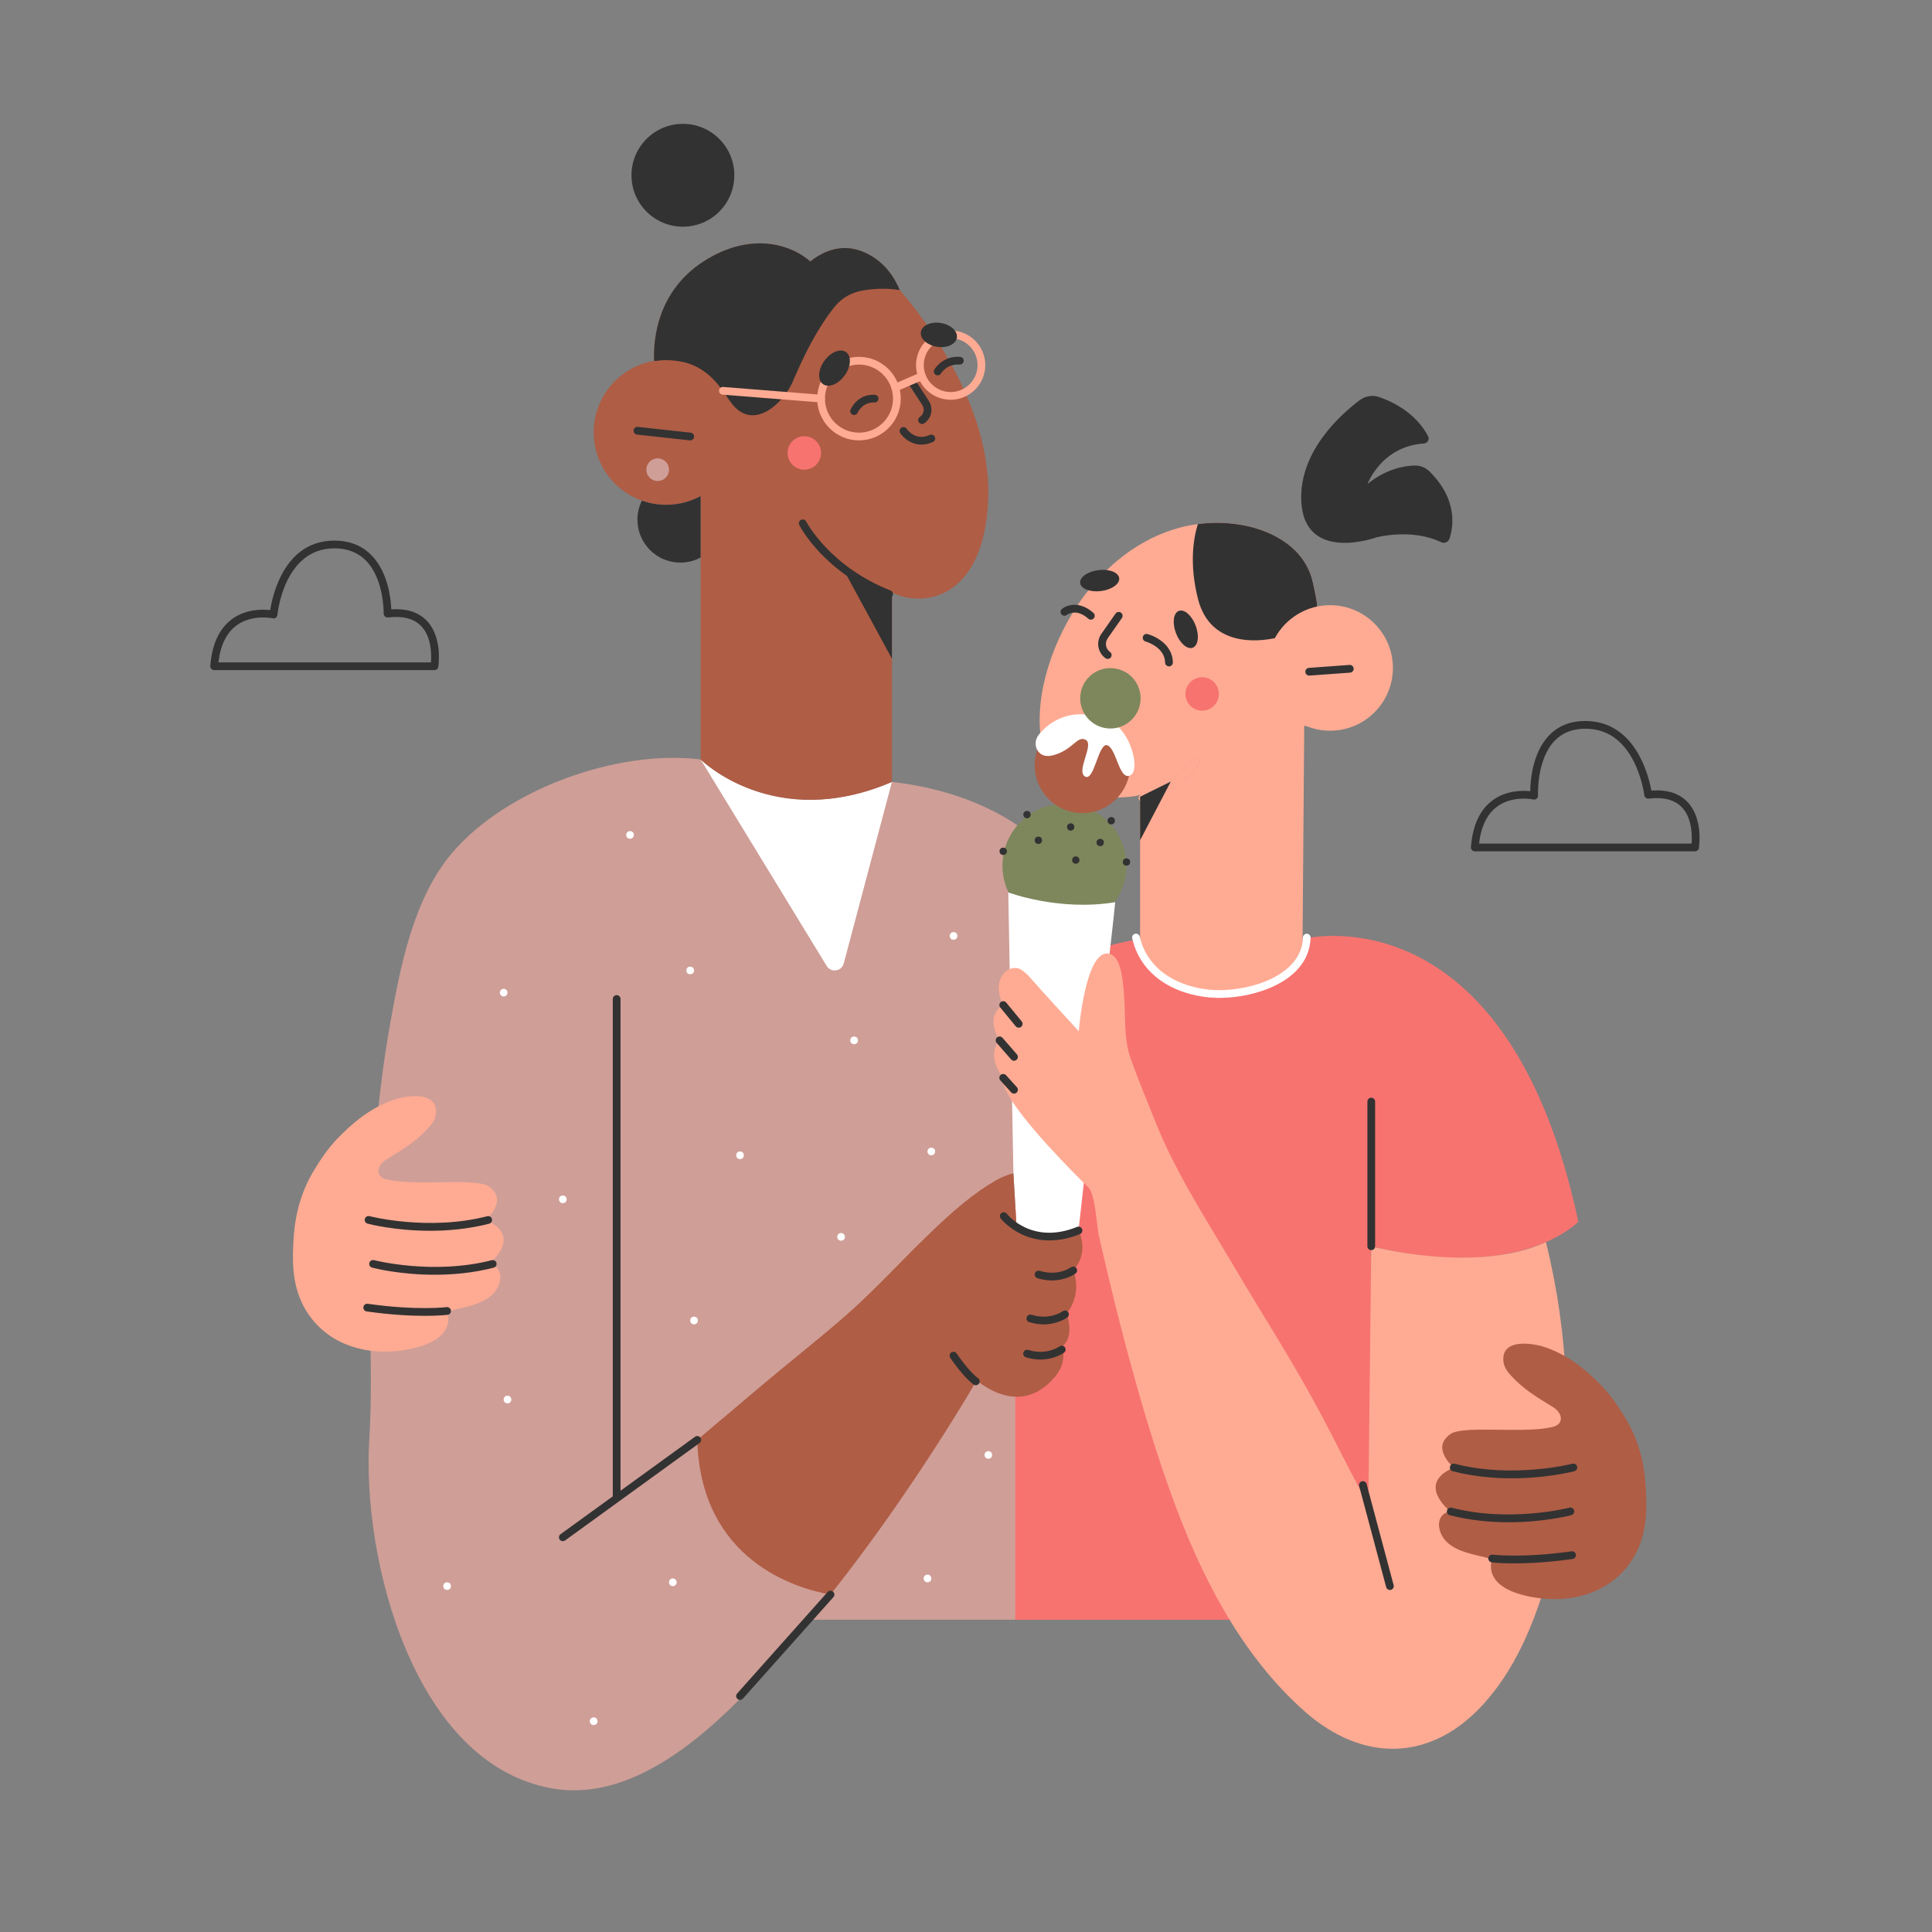 <?xml version="1.0" ?><svg id="Grandma_and_grandchild" style="enable-background:new 0 0 1000 1000;" version="1.1" viewBox="0 0 1000 1000" xml:space="preserve" xmlns="http://www.w3.org/2000/svg" xmlns:xlink="http://www.w3.org/1999/xlink"><rect x="0" y="0" width="1000" height="1000" fill="#808080" stroke="none"/><style type="text/css">
	.st0{fill:#CF9E97;}
	.st1{fill:#FFFFFF;}
	.st2{opacity:0.54;fill:#9E1F63;enable-background:new    ;}
	.st3{fill:#9E1F63;}
	.st4{fill:#F77370;}
	.st5{fill:#FFAB93;}
	.st6{fill:#323232;}
	.st7{fill:#7E875C;}
	.st8{fill:#AF5D45;}
</style><g id="shirt_1"><path class="st0" d="M552.07,679.84c4.35,13.23-2.35,17.04-2.35,17.04c2.9,9.42-4.17,16.3-4.17,16.3   c-3.33,3.86-6.78,6.36-10.19,7.86v117.34H419.28c-30.03,36.06-79.93,96.78-133.55,87.29c-71.76-12.7-98.41-118.93-94.6-180.5   c2.38-38.53-1.35-77.82,0.56-116.54c1.61-32.74,4.38-65.58,10.1-97.89c5.33-30.09,12.07-65.74,32.48-89.57   c28.14-32.83,85.51-53.41,128.39-48.07c0.86,0.85,38.55,37.55,99.01,11.63c53.29,5.97,77.17,32.4,77.17,32.4l-14.3,170.24   l1.63,27.36c14.14,10.87,32.07,2.17,32.07,2.17c5.8,12.5-2.71,20.66-2.71,20.66C560.41,670.78,552.07,679.84,552.07,679.84z"/><g id="clouds"><path class="st1" d="M461.66,404.73l-24.94,93.96c-1.1,4.13-6.6,4.93-8.83,1.28L362.65,393.1    C363.51,393.95,401.2,430.65,461.66,404.73z"/><path class="st2" d="M162.72,602.73c0.07,0,0.14-0.01,0.21-0.01c-0.35,0.71-0.58,1.19-0.68,1.37    C162.4,603.63,162.56,603.18,162.72,602.73z"/><path class="st2" d="M193.65,604.17c0,0-0.25-0.2-0.54-0.58C193.28,603.79,193.46,603.98,193.65,604.17z"/><path class="st3" d="M162.23,604.15c-0.01,0.01-0.01,0.02-0.01,0.03v-0.01C162.22,604.17,162.22,604.16,162.23,604.15z"/><circle class="st1" cx="442.09" cy="538.49" r="1.98"/><circle class="st1" cx="435.35" cy="640.2" r="1.98"/><circle class="st1" cx="357.25" cy="502.3" r="1.98"/><path class="st1" d="M260.69,511.81c1.09,0,1.98,0.89,1.98,1.98s-0.89,1.98-1.98,1.98s-1.98-0.89-1.98-1.98    S259.6,511.81,260.69,511.81z"/><circle class="st1" cx="383.04" cy="597.97" r="1.98"/><circle class="st1" cx="359.24" cy="683.48" r="1.98"/><circle class="st1" cx="291.31" cy="620.78" r="1.98"/><circle class="st1" cx="262.67" cy="724.4" r="1.98"/><circle class="st1" cx="348.26" cy="818.99" r="1.98"/><circle class="st1" cx="480.07" cy="817.01" r="1.98"/><circle class="st1" cx="231.42" cy="820.97" r="1.98"/><circle class="st1" cx="307.29" cy="890.9" r="1.98"/><circle class="st1" cx="493.57" cy="484.43" r="1.98"/><circle class="st1" cx="326.1" cy="432.16" r="1.98"/><circle class="st1" cx="482.05" cy="595.99" r="1.98"/><path class="st1" d="M511.56,751.11c1.09,0,1.98,0.89,1.98,1.98s-0.89,1.98-1.98,1.98s-1.98-0.89-1.98-1.98    S510.47,751.11,511.56,751.11z"/></g></g><g id="shirt_2"><path class="st4" d="M816.94,632.32c0,0-5.12,5.52-16.77,10.58c-16.22,7.04-45.1,13.17-90.41,2.18v193.3h-174.4   c-6.12,0-9.87,0-9.87,0V508.2c31.26-15.36,53.68-20.5,64.67-22.22c1.05,11.61,10.56,21.36,20.83,25.66   c11.74,4.93,27.63,4.27,39.45-0.01c9.88-3.58,23.68-13.81,23.77-25.61C674.21,486.02,779.88,458.54,816.94,632.32z"/></g><g id="head_2"><path class="st5" d="M688.47,378.21c-4.05,0-7.93-0.74-11.5-2.09c-0.65-0.16-1.28-0.34-1.91-0.53c0,0-0.85,110.04-0.85,110.43   c-0.09,11.8-13.89,22.03-23.77,25.61c-11.82,4.28-27.71,4.94-39.45,0.01c-10.27-4.3-19.78-14.05-20.83-25.66   c-0.03-0.23-0.05-0.47-0.06-0.71v-70.64c0.34,0.27,0.77,0.42,1.22,0.42c0.18,0,0.36-0.03,0.56-0.07   c0.78-0.23,19.21-5.58,28.83-19.83c0.62-0.92,0.38-2.16-0.54-2.78s-2.16-0.38-2.78,0.54c-8.78,13.02-26.43,18.17-26.61,18.22   c-0.28,0.08-0.53,0.21-0.74,0.4c-0.07-0.13-0.25-0.18-0.4-0.1c-2.49,1.37-14.24,1.46-15.51,1.41   c-17.98-0.79-32.77-12.35-35.35-30.55c-3.42-24.14,7.01-52.32,20.87-71.84c12.5-17.61,30.38-32.02,51.54-37.48   c2.9-0.75,5.84-1.31,8.8-1.69c6.71-0.9,13.54-0.88,20.27,0.06c16.45,2.3,33.62,10.84,38.71,27.9c0.37,1.22,3.45,14.55,2.56,14.74   c4-0.86,8.25-1.01,12.64-0.24c14.37,2.52,25.42,14.58,26.67,29.11C722.49,362.09,707.36,378.21,688.47,378.21z"/><path class="st5" d="M620.71,395.15c-9.62,14.25-28.05,19.6-28.83,19.83c-0.2,0.04-0.38,0.07-0.56,0.07   c-0.45,0-0.88-0.15-1.22-0.42v-2.93c0-0.06-0.02-0.12-0.06-0.17c0.21-0.19,0.46-0.32,0.74-0.4c0.18-0.05,17.83-5.2,26.61-18.22   c0.62-0.92,1.86-1.16,2.78-0.54C621.09,392.99,621.33,394.23,620.71,395.15z"/><path class="st5" d="M620.71,395.15c-9.62,14.25-28.05,19.6-28.83,19.83c-0.2,0.04-0.38,0.07-0.56,0.07   c-0.45,0-0.88-0.15-1.22-0.42c-0.33-0.25-0.58-0.6-0.7-1.03c-0.22-0.78,0.05-1.59,0.64-2.07c0.21-0.19,0.46-0.32,0.74-0.4   c0.18-0.05,17.83-5.2,26.61-18.22c0.62-0.92,1.86-1.16,2.78-0.54C621.09,392.99,621.33,394.23,620.71,395.15z"/><path class="st1" d="M631.12,516.51c-0.47,0-0.94-0.01-1.4-0.02c-16.96-0.38-38.58-8.67-43.69-30.78c-0.25-1.08,0.42-2.15,1.5-2.4   c1.07-0.25,2.15,0.42,2.4,1.5c4.59,19.87,24.35,27.33,39.88,27.68c18.14,0.38,43.93-7.78,44.57-27.26c0.04-1.1,0.99-1.94,2.06-1.93   c1.1,0.04,1.97,0.96,1.93,2.06c-0.34,10.43-6.59,18.94-18.06,24.62C652.01,514.11,641.19,516.51,631.12,516.51z"/></g><g id="face_2"><path class="st6" d="M677.64,349.69c-1.04,0-1.92-0.8-1.99-1.86c-0.08-1.1,0.75-2.06,1.85-2.14l21.01-1.52   c1.12-0.08,2.06,0.75,2.14,1.85s-0.75,2.06-1.85,2.14l-21.01,1.52C677.74,349.69,677.69,349.69,677.64,349.69z"/><path class="st6" d="M573.36,341.06c-0.4,0-0.81-0.12-1.16-0.37c-4.03-2.88-4.99-8.51-2.16-12.57l7.37-10.53   c0.63-0.9,1.88-1.12,2.79-0.49s1.12,1.88,0.49,2.79l-7.37,10.53c-1.58,2.26-1.04,5.41,1.2,7.02c0.9,0.64,1.11,1.89,0.47,2.79   C574.6,340.77,573.98,341.06,573.36,341.06z"/><path class="st6" d="M564.62,320.74c-0.47,0-0.95-0.17-1.33-0.51c-6.27-5.61-10.9-2.11-11.1-1.96c-0.86,0.68-2.12,0.54-2.8-0.32   c-0.68-0.86-0.56-2.1,0.29-2.79c2.52-2.06,9.17-4.28,16.28,2.09c0.82,0.74,0.89,2,0.16,2.82   C565.72,320.51,565.17,320.74,564.62,320.74z"/><path class="st6" d="M605.06,344.92c-1.08,0-1.98-0.87-2-1.96c-0.17-8.16-10-10.89-10.1-10.91c-1.07-0.29-1.7-1.38-1.41-2.45   c0.29-1.07,1.38-1.7,2.45-1.41c0.52,0.14,12.83,3.56,13.07,14.69c0.02,1.1-0.85,2.02-1.96,2.04   C605.09,344.92,605.07,344.92,605.06,344.92z"/><ellipse class="st6" cx="613.53" cy="325.6" rx="5.46" ry="10.18" transform="matrix(0.936 -0.353 0.353 0.936 -75.44 237.544)"/><ellipse class="st6" cx="569.26" cy="300.62" rx="10.18" ry="5.46" transform="matrix(0.992 -0.125 0.125 0.992 -33.088 73.452)"/><circle class="st4" cx="622.23" cy="359.19" r="8.66"/><path class="st6" d="M578.38,354.87c-5.03,2.05-10,0.27-12.41-1.39c-0.91-0.62-1.14-1.87-0.51-2.78c0.63-0.9,1.87-1.14,2.77-0.51   c0.27,0.18,6.62,4.36,12.24-1.56c0.76-0.81,2.02-0.84,2.83-0.08s0.84,2.02,0.08,2.83C581.77,353.06,580.07,354.18,578.38,354.87z"/></g><g id="hair_2_1_"><path class="st6" d="M681.53,313.98c-9.36,2.04-17.23,8.12-21.66,16.32c-7.68,1.65-33.41,5.13-39.83-20.42   c-4.43-17.65-2.45-30.76-0.05-38.6c6.71-0.9,13.54-0.88,20.27,0.06c16.45,2.3,33.62,10.84,38.71,27.9   C679.34,300.46,682.42,313.79,681.53,313.98z"/><path class="st6" d="M713.9,205.52c-3.42-1.21-7.23-0.57-10.13,1.61c-9.73,7.3-31.17,26.33-30.25,51.82   c1.19,32.94,38.97,19.18,38.97,19.18s18.13-4.85,33.42,2.51c1.69,0.81,3.72,0,4.32-1.78c2.08-6.22,4.3-20.25-10.2-34.73   c-2.13-2.13-5.02-3.29-8.03-3.18c-5.44,0.2-14.75,1.85-24.15,9.55c0,0,7.09-19.5,29.16-20.95c1.88-0.12,3.03-2.11,2.16-3.78   C736.46,220.54,729.58,211.05,713.9,205.52z"/></g><g id="ice-cream"><circle class="st7" cx="550.94" cy="448.08" r="32.07"/><circle class="st8" cx="560.25" cy="396.15" r="24.69"/><path class="st1" d="M558.23,636.9c0,0-17.93,8.7-32.07-2.17l-1.63-27.36l-2.34-129.05l-0.3-16.41c0,0,26.25,9.9,55.34,5.06   l-0.92,8.91"/><g><circle class="st6" cx="537.46" cy="434.93" r="1.9"/><circle class="st6" cx="575.18" cy="424.81" r="1.9"/><circle class="st6" cx="519.26" cy="440.63" r="1.9"/><circle class="st6" cx="554.18" cy="428.05" r="1.9"/><circle class="st6" cx="569.45" cy="436.08" r="1.9"/><circle class="st6" cx="583.05" cy="446.18" r="1.9"/><circle class="st6" cx="531.58" cy="421.63" r="1.9"/><circle class="st6" cx="556.83" cy="445.17" r="1.9"/></g><path class="st1" d="M562.93,369.96c0,0-14.43-2.93-25.23,10.28c-2.04,2.49-2.26,6.1-0.33,8.68c1.4,1.87,3.88,3.17,8.27,1.86   c10.04-2.97,11.9-10.22,16.36-7.81c4.46,2.42-5.2,16.17-0.37,18.96c4.83,2.79,6.93-18.12,11.64-16.13s5.99,18.17,11.67,15.57   s0.06-23.42-9.77-27.51C565.35,369.78,562.93,369.96,562.93,369.96z"/><circle class="st7" cx="574.74" cy="361.44" r="15.64"/></g><g id="arms_2"><path class="st5" d="M799.92,819.96c-6.73,22.22-16.06,44.28-31.8,61.76c-27.55,30.61-62.96,30.43-92.68,4.23   C642,856.47,621,814.49,606.11,773.13c-7.7-21.38-14.27-43.16-20.3-65.06c-3.9-14.18-7.54-28.43-11-42.73   c-2.06-8.51-4.05-17.03-5.98-25.56c-1.19-5.25-1.88-21.71-5.54-25.24c0,0-25.58-24.71-37.8-42.21c-4.33-6.18-6.97-11.47-6.23-14.44   c0,0-9.31-11.2-1.87-19.39c0,0-8.25-12.04,1.89-18.28c0,0-5.06-9.04-0.2-15.78c2.33-3.23,6.54-4.52,9.85-2.3   c1.04,0.69,2.15,1.62,3.31,2.84c0.22,0.24,0.45,0.49,0.68,0.75c5.36,6.16,25.44,28.04,25.44,28.04s3.35-40.91,14.86-40.25   c7.41,0.43,7.99,15.19,8.47,20.19c1.07,11.13-0.3,23.4,3.47,34.04c3.85,10.86,8.37,21.55,12.62,32.28   c10.42,26.33,25.95,50.12,40.3,74.44c14.9,25.28,30.86,49.96,44.72,75.82c9.15,17.06,17.92,35.52,25.46,48.3l1.5-133.5   c0,0,54.14,14.5,90.41-2.18C824.51,740.66,799.92,819.96,799.92,819.96z"/><path class="st5" d="M199.97,600.17c8.51-5.29,14.79-8.83,21.73-16.31c1.9-2.05,3.64-4.55,3.91-7.41   c1.12-11.87-14.86-9.55-21.72-7.21c-12.12,4.14-21.27,11.81-29.39,20.24c-4.74,4.91-8.55,10.66-12.09,16.49   c-6.29,10.35-9.54,22.06-10.38,34.1c-0.83,12.05-0.89,24.09,4.69,35.17c8.77,17.42,26.72,25.29,45.64,24.26   c10.03-0.55,31.67-4.18,29.56-18.91c-0.1-0.69-0.26-1.37-0.51-2.02c0.31,0.79-0.26,0.44,0.77,0.14c7.64-2.22,17.43-3.12,23.26-9.26   c3.9-4.11,5.69-12.29-0.77-14.93c-0.2-0.08-0.4-0.16-0.61-0.22c-0.28-0.09-0.56-0.17-0.85-0.24c0,0,18-14.15-1.91-22.58   c0,0,12.22-10.17,1.61-17.41c-6.8-4.64-38.67,0.08-53.14-3.71C194.22,608.88,194.85,603.35,199.97,600.17z"/><path class="st6" d="M222.69,637.05c-18.12,0-31.59-3.46-32.43-3.69c-1.07-0.28-1.71-1.38-1.43-2.44c0.28-1.07,1.38-1.7,2.44-1.43   c0.3,0.08,30.52,7.83,60.92,0.03c1.07-0.27,2.16,0.37,2.43,1.44c0.27,1.07-0.37,2.16-1.44,2.43   C242.52,636.13,231.99,637.05,222.69,637.05z"/><path class="st6" d="M225.03,659.81c-18.12,0-31.59-3.46-32.43-3.69c-1.07-0.28-1.71-1.38-1.43-2.44s1.38-1.7,2.44-1.43   c0.3,0.08,30.52,7.83,60.92,0.03c1.07-0.27,2.16,0.37,2.43,1.44c0.27,1.07-0.37,2.16-1.44,2.43   C244.86,658.89,234.34,659.81,225.03,659.81z"/><path class="st6" d="M219.91,681.08c-7.12,0-17.3-0.47-30.12-2.28c-1.09-0.15-1.86-1.17-1.7-2.26c0.15-1.09,1.16-1.86,2.26-1.7   c25.49,3.6,40.67,1.75,40.82,1.73c1.1-0.13,2.1,0.64,2.24,1.73s-0.63,2.1-1.73,2.24C231.35,680.58,227.27,681.08,219.91,681.08z"/><path class="st6" d="M719.41,822.98c-0.88,0-1.69-0.59-1.93-1.48l-13.99-52.34c-0.29-1.07,0.35-2.16,1.42-2.45   c1.07-0.28,2.16,0.35,2.45,1.42l13.99,52.34c0.29,1.07-0.35,2.16-1.42,2.45C719.75,822.95,719.58,822.98,719.41,822.98z"/><path class="st6" d="M527.28,531.93c-0.58,0-1.15-0.25-1.55-0.73l-8-9.72c-0.7-0.85-0.58-2.11,0.27-2.82   c0.85-0.7,2.11-0.58,2.82,0.27l8,9.72c0.7,0.85,0.58,2.11-0.27,2.82C528.18,531.78,527.73,531.93,527.28,531.93z"/><path class="st6" d="M524.85,549.05c-0.56,0-1.11-0.23-1.51-0.69l-7.46-8.56c-0.73-0.83-0.64-2.1,0.19-2.82   c0.83-0.73,2.1-0.64,2.82,0.19l7.46,8.56c0.73,0.83,0.64,2.1-0.19,2.82C525.78,548.89,525.31,549.05,524.85,549.05z"/><path class="st6" d="M524.85,566.06c-0.55,0-1.09-0.22-1.48-0.66l-5.59-6.18c-0.74-0.82-0.68-2.08,0.14-2.82s2.08-0.68,2.82,0.14   l5.59,6.18c0.74,0.82,0.68,2.08-0.14,2.82C525.81,565.89,525.33,566.06,524.85,566.06z"/><path class="st6" d="M709.76,647.08c-1.1,0-2-0.9-2-2v-74.9c0-1.1,0.9-2,2-2s2,0.9,2,2v74.9   C711.76,646.18,710.86,647.08,709.76,647.08z"/></g><g id="arms_1"><path class="st8" d="M803.79,728.29c-8.51-5.29-14.79-8.83-21.73-16.31c-1.9-2.05-3.64-4.55-3.91-7.41   c-1.12-11.87,14.86-9.55,21.72-7.21c12.12,4.14,21.27,11.81,29.39,20.24c4.74,4.91,8.55,10.66,12.09,16.49   c6.29,10.35,9.54,22.06,10.38,34.1c0.83,12.05,0.89,24.09-4.69,35.17c-8.77,17.42-26.72,25.29-45.64,24.26   c-10.03-0.55-31.67-4.18-29.56-18.91c0.1-0.69,0.26-1.37,0.51-2.02c-0.31,0.79,0.26,0.44-0.77,0.14   c-7.64-2.22-17.43-3.12-23.26-9.26c-3.9-4.11-5.69-12.29,0.77-14.93c0.2-0.08,0.4-0.16,0.61-0.22c0.28-0.09,0.56-0.17,0.85-0.24   c0,0-18-14.15,1.91-22.58c0,0-12.22-10.17-1.61-17.41c6.8-4.64,38.67,0.08,53.14-3.71C809.55,737,808.92,731.47,803.79,728.29z"/><path class="st6" d="M782.45,765.17c-9.3,0-19.83-0.91-30.49-3.65c-1.07-0.27-1.71-1.36-1.44-2.43s1.36-1.72,2.43-1.44   c30.4,7.8,60.61,0.05,60.92-0.03c1.07-0.28,2.16,0.36,2.44,1.43s-0.36,2.16-1.42,2.44C814.04,761.7,800.57,765.17,782.45,765.17z"/><path class="st6" d="M780.9,787.92c-9.3,0-19.83-0.91-30.49-3.65c-1.07-0.27-1.71-1.36-1.44-2.43s1.36-1.72,2.43-1.44   c30.4,7.8,60.61,0.05,60.92-0.03c1.07-0.28,2.16,0.36,2.44,1.43s-0.36,2.16-1.42,2.44C812.49,784.46,799.02,787.92,780.9,787.92z"/><path class="st6" d="M783.86,809.2c-7.36,0-11.44-0.5-11.76-0.54c-1.1-0.14-1.87-1.14-1.73-2.24s1.15-1.86,2.24-1.73   c0.15,0.02,15.33,1.87,40.82-1.73c1.08-0.16,2.11,0.61,2.26,1.7s-0.61,2.11-1.7,2.26C801.16,808.73,790.97,809.2,783.86,809.2z"/><path class="st8" d="M552.07,679.84c4.35,13.23-2.35,17.04-2.35,17.04c2.9,9.42-4.17,16.3-4.17,16.3   c-18.3,21.2-39.98,1.26-39.98,1.26s-32.31,56.26-75.7,110.91c-17.32-3.06-67.24-17.33-68.97-80.06   c11.53-9.74,23.07-19.47,34.6-29.21c14.03-11.84,28.88-23.42,42.81-35.66c14.15-12.44,26.81-26.32,40.28-39.45   c10.24-9.98,20.95-20.02,33.08-27.7c3.94-2.49,8.24-4.97,12.86-5.91l1.63,27.36c14.14,10.87,32.07,2.17,32.07,2.17   c0.5,1.08,0.89,2.12,1.19,3.13c3.21,10.71-3.9,17.53-3.9,17.53C560.41,670.78,552.07,679.84,552.07,679.84z"/><path class="st6" d="M543.19,642.04c-6.04,0-10.94-1.53-14.53-3.25c-6.9-3.29-10.55-7.91-10.7-8.1c-0.68-0.87-0.52-2.13,0.35-2.81   s2.12-0.53,2.8,0.34c0.53,0.68,13.17,16.25,36.37,6.82c1.02-0.42,2.19,0.08,2.61,1.1c0.42,1.02-0.08,2.19-1.1,2.61   C553.1,641.15,547.81,642.04,543.19,642.04z"/><path class="st6" d="M505.09,716.99c-0.41,0-0.81-0.12-1.17-0.38c-5.38-3.88-11.81-13.41-12.08-13.81   c-0.62-0.92-0.37-2.16,0.54-2.78c0.92-0.61,2.16-0.37,2.78,0.54c0.06,0.09,6.3,9.34,11.1,12.8c0.9,0.65,1.1,1.9,0.45,2.79   C506.33,716.7,505.71,716.99,505.09,716.99z"/><path class="st6" d="M544.46,662.75c-2.25,0-4.76-0.32-7.46-1.15c-1.06-0.33-1.65-1.44-1.32-2.5s1.44-1.65,2.5-1.32   c9.51,2.92,15.89-1.63,16.16-1.82c0.89-0.65,2.14-0.46,2.79,0.42c0.65,0.89,0.47,2.13-0.41,2.79   C556.46,659.35,551.79,662.75,544.46,662.75z"/><path class="st6" d="M540.18,685.49c-2.25,0-4.76-0.32-7.46-1.15c-1.06-0.33-1.65-1.44-1.32-2.5s1.44-1.65,2.5-1.32   c9.51,2.92,15.89-1.63,16.16-1.82c0.89-0.65,2.14-0.46,2.79,0.42c0.65,0.89,0.47,2.13-0.41,2.79   C552.18,682.09,547.51,685.49,540.18,685.49z"/><path class="st6" d="M538.5,703.7c-2.25,0-4.76-0.32-7.46-1.15c-1.06-0.33-1.65-1.44-1.32-2.5c0.32-1.06,1.44-1.65,2.5-1.32   c9.5,2.92,15.89-1.63,16.16-1.82c0.89-0.65,2.14-0.46,2.79,0.42c0.65,0.89,0.47,2.13-0.41,2.79   C550.5,700.3,545.83,703.7,538.5,703.7z"/><path class="st6" d="M319.18,776.88c-1.1,0-2-0.9-2-2V517.07c0-1.1,0.9-2,2-2s2,0.9,2,2v257.81   C321.18,775.99,320.28,776.88,319.18,776.88z"/><path class="st6" d="M291.31,797.72c-0.62,0-1.23-0.29-1.62-0.83c-0.65-0.89-0.45-2.15,0.45-2.79l69.59-50.43   c0.9-0.65,2.15-0.45,2.79,0.45c0.65,0.89,0.45,2.15-0.45,2.79l-69.59,50.43C292.13,797.6,291.72,797.72,291.31,797.72z"/><path class="st6" d="M383.04,879.87c-0.47,0-0.95-0.17-1.33-0.51c-0.82-0.74-0.9-2-0.16-2.82l46.83-52.52   c0.74-0.83,2-0.9,2.82-0.16c0.82,0.74,0.9,2,0.16,2.82l-46.83,52.52C384.13,879.64,383.59,879.87,383.04,879.87z"/></g><g id="head_1"><path class="st8" d="M511.47,258.89c-2.32,52.43-34.89,55.59-49.81,47.72v98.12c-61.17,26.22-99.03-11.65-99.03-11.65v-136.3   c-5.3,2.88-11.38,4.51-17.84,4.51c-4.4,0-8.63-0.76-12.56-2.16c-14.53-5.16-24.94-19.04-24.94-35.34   c0-18.59,13.53-34.03,31.29-36.98c-0.48-10.94,1.36-39.11,30.76-54.53c22.54-11.83,41.39-4.79,50.04,3.07   c5.06-4.05,14.85-9.9,26.81-5.24c11.72,4.56,17.2,14.33,19.49,20.05C469.33,154.21,513.86,204.9,511.47,258.89z"/><path class="st6" d="M460.18,309.5c-0.24,0-0.49-0.04-0.73-0.14c-32.97-13-45.24-36.59-45.74-37.59c-0.5-0.98-0.11-2.19,0.88-2.69   c0.98-0.5,2.19-0.11,2.69,0.88l0,0c0.12,0.23,12.16,23.27,43.65,35.68c1.03,0.41,1.53,1.57,1.13,2.59   C461.73,309.02,460.97,309.5,460.18,309.5z"/></g><g id="hair_1"><path class="st6" d="M465.68,150.16c-4.78-0.85-9.82-0.86-14.64-0.42c-8.09,0.75-14.25,3-19.39,9.49   c-9,11.36-15.64,24.99-21.32,38.28c-3.93,9.21-16.21,22.24-27,15.63c-4.07-2.48-6.46-7.12-9.16-10.87   c-5.6-7.78-12.42-13.51-22.12-15.21c-3.19-0.55-6.45-0.74-9.69-0.59c-0.29,0.01-3.66,0.52-3.78,0.34   c-0.48-10.94,1.36-39.11,30.76-54.53c22.54-11.83,41.39-4.79,50.04,3.07c5.06-4.05,14.85-9.9,26.81-5.24   C457.91,134.67,463.39,144.44,465.68,150.16z"/><path class="st6" d="M362.63,256.78v31.8c-3.12,1.67-6.69,2.62-10.48,2.62c-12.27,0-22.22-9.95-22.22-22.22   c0-3.54,0.83-6.88,2.3-9.85c3.93,1.4,8.16,2.16,12.56,2.16C351.25,261.29,357.33,259.66,362.63,256.78z"/><circle class="st6" cx="353.47" cy="90.72" r="26.62"/></g><g id="face_1"><path class="st5" d="M444.61,227.94c-11.92,0-21.62-9.7-21.62-21.62s9.7-21.62,21.62-21.62s21.62,9.7,21.62,21.62   S456.53,227.94,444.61,227.94z M444.61,188.7c-9.71,0-17.62,7.9-17.62,17.62s7.9,17.62,17.62,17.62s17.62-7.9,17.62-17.62   S454.32,188.7,444.61,188.7z"/><path class="st5" d="M492.06,206.91c-9.88,0-17.92-8.04-17.92-17.92s8.04-17.92,17.92-17.92s17.92,8.04,17.92,17.92   S501.94,206.91,492.06,206.91z M492.06,175.08c-7.67,0-13.92,6.24-13.92,13.92s6.24,13.92,13.92,13.92   c7.67,0,13.92-6.24,13.92-13.92S499.73,175.08,492.06,175.08z"/><path class="st5" d="M424.99,208.32c-0.05,0-0.11,0-0.16-0.01l-50.82-4.05c-1.1-0.09-1.92-1.05-1.83-2.15   c0.09-1.1,1.05-1.93,2.15-1.83l50.82,4.05c1.1,0.09,1.92,1.05,1.83,2.15C426.9,207.53,426.02,208.32,424.99,208.32z"/><path class="st6" d="M357.26,227.94c-0.07,0-0.15,0-0.22-0.01l-27.32-3c-1.1-0.12-1.89-1.11-1.77-2.21   c0.12-1.1,1.11-1.89,2.21-1.77l27.32,3c1.1,0.12,1.89,1.11,1.77,2.21C359.13,227.18,358.26,227.94,357.26,227.94z"/><ellipse class="st6" cx="432.19" cy="190.37" rx="10.21" ry="6.48" transform="matrix(0.584 -0.811 0.811 0.584 25.159 429.865)"/><ellipse class="st6" cx="486.04" cy="173.12" rx="6.24" ry="9.44" transform="matrix(0.158 -0.987 0.987 0.158 238.294 625.697)"/><path class="st6" d="M442.09,214.8c-0.26,0-0.51-0.05-0.77-0.15c-1.02-0.42-1.5-1.59-1.08-2.61c0.14-0.33,3.49-8.17,12.56-7.71   c1.1,0.05,1.95,0.99,1.9,2.09c-0.05,1.1-0.97,1.96-2.09,1.9c-6.29-0.3-8.65,5.19-8.68,5.25   C443.62,214.34,442.88,214.8,442.09,214.8z"/><path class="st6" d="M485.35,194.29c-0.34,0-0.68-0.09-1-0.27c-0.95-0.55-1.28-1.76-0.74-2.72c0.17-0.3,4.27-7.27,13.36-6.6   c1.1,0.08,1.93,1.04,1.85,2.14s-1.04,1.91-2.14,1.85c-6.53-0.48-9.48,4.39-9.6,4.6C486.71,193.94,486.04,194.29,485.35,194.29z"/><path class="st6" d="M477.26,219.46c-0.65,0-1.28-0.31-1.67-0.89c-0.61-0.92-0.36-2.16,0.55-2.77c2.01-1.34,2.58-4.08,1.26-6.11   l-7.12-10.94c-0.6-0.93-0.34-2.16,0.58-2.77c0.93-0.6,2.16-0.34,2.77,0.58l7.12,10.94c2.51,3.86,1.44,9.07-2.39,11.62   C478.03,219.35,477.65,219.46,477.26,219.46z"/><path class="st6" d="M476.93,230.13c-5.43,0-9.36-3.52-10.97-5.97c-0.61-0.92-0.35-2.16,0.58-2.77c0.92-0.6,2.16-0.35,2.76,0.57   c0.18,0.27,4.49,6.54,11.92,3.17c1.01-0.46,2.19-0.01,2.65,0.99c0.46,1.01,0.01,2.19-0.99,2.65   C480.75,229.73,478.76,230.13,476.93,230.13z"/><circle class="st0" cx="340.41" cy="243.11" r="5.87"/><circle class="st4" cx="416.32" cy="234.45" r="8.66"/><path class="st5" d="M463.38,202.63c-0.77,0-1.51-0.45-1.84-1.21c-0.44-1.01,0.03-2.19,1.05-2.63l13.81-5.94   c1.02-0.44,2.19,0.03,2.63,1.05c0.44,1.01-0.03,2.19-1.05,2.63l-13.81,5.94C463.91,202.57,463.65,202.63,463.38,202.63z"/></g><path class="st6" d="M877.37,440.63H763.35c-0.56,0-1.09-0.23-1.47-0.64c-0.38-0.41-0.57-0.95-0.53-1.51  c0.84-11.2,4.6-19.35,11.19-24.22c7.08-5.23,15.43-5.17,19.51-4.73c0.08-5.67,1.16-19.82,9.63-28.76  c4.77-5.04,11.11-7.59,18.83-7.59c25.89,0,32.82,28.26,34.24,36.02c8.09-0.59,14.35,1.38,18.66,5.87  c8.28,8.63,6.03,23.26,5.93,23.88C879.18,439.91,878.35,440.63,877.37,440.63z M765.55,436.63h110.02c0.29-3.8,0.37-13.16-5.06-18.8  c-3.73-3.88-9.52-5.39-17.2-4.48c-0.53,0.07-1.06-0.09-1.48-0.42c-0.42-0.33-0.69-0.81-0.75-1.34c-0.01-0.09-1.07-8.89-5.47-17.51  c-5.72-11.22-14.17-16.9-25.1-16.9c-6.58,0-11.93,2.13-15.92,6.33c-9.37,9.87-8.52,28.06-8.51,28.24c0.03,0.63-0.23,1.23-0.71,1.64  c-0.48,0.4-1.12,0.56-1.73,0.42c-0.1-0.02-10.66-2.3-18.75,3.69C769.72,421.34,766.58,427.77,765.55,436.63z" id="cloud_2"/><path class="st6" d="M224.87,346.86H110.85c-0.56,0-1.09-0.23-1.47-0.64s-0.57-0.95-0.53-1.51  c0.84-11.2,4.6-19.35,11.19-24.22c7.27-5.37,15.88-5.16,19.82-4.7c1.26-8.02,7.48-35.97,33.23-35.97c7.84,0,14.31,2.57,19.24,7.63  c8.57,8.8,9.99,22.57,10.2,27.95c7.93-0.52,14.11,1.45,18.37,5.9c8.28,8.63,6.03,23.26,5.93,23.88  C226.69,346.15,225.85,346.86,224.87,346.86z M113.05,342.86h110.02c0.29-3.8,0.37-13.16-5.06-18.8c-3.73-3.88-9.52-5.38-17.2-4.48  c-0.58,0.07-1.15-0.12-1.58-0.51s-0.67-0.95-0.65-1.53c0-0.18,0.32-17.64-9.11-27.31c-4.15-4.25-9.65-6.41-16.36-6.41  c-26.27,0-29.49,34.1-29.52,34.44c-0.05,0.58-0.35,1.1-0.81,1.44s-1.06,0.46-1.62,0.33c-0.1-0.02-10.66-2.3-18.74,3.69  C117.22,327.57,114.08,334,113.05,342.86z" id="cloud_1"/><g id="shadows"><path class="st6" d="M461.66,307.08v33.86l-26.31-48.46C443.2,298.12,455.87,304.34,461.66,307.08z"/><polygon class="st6" points="606.01,404.54 590.1,434.93 590.1,412.4  "/></g></svg>